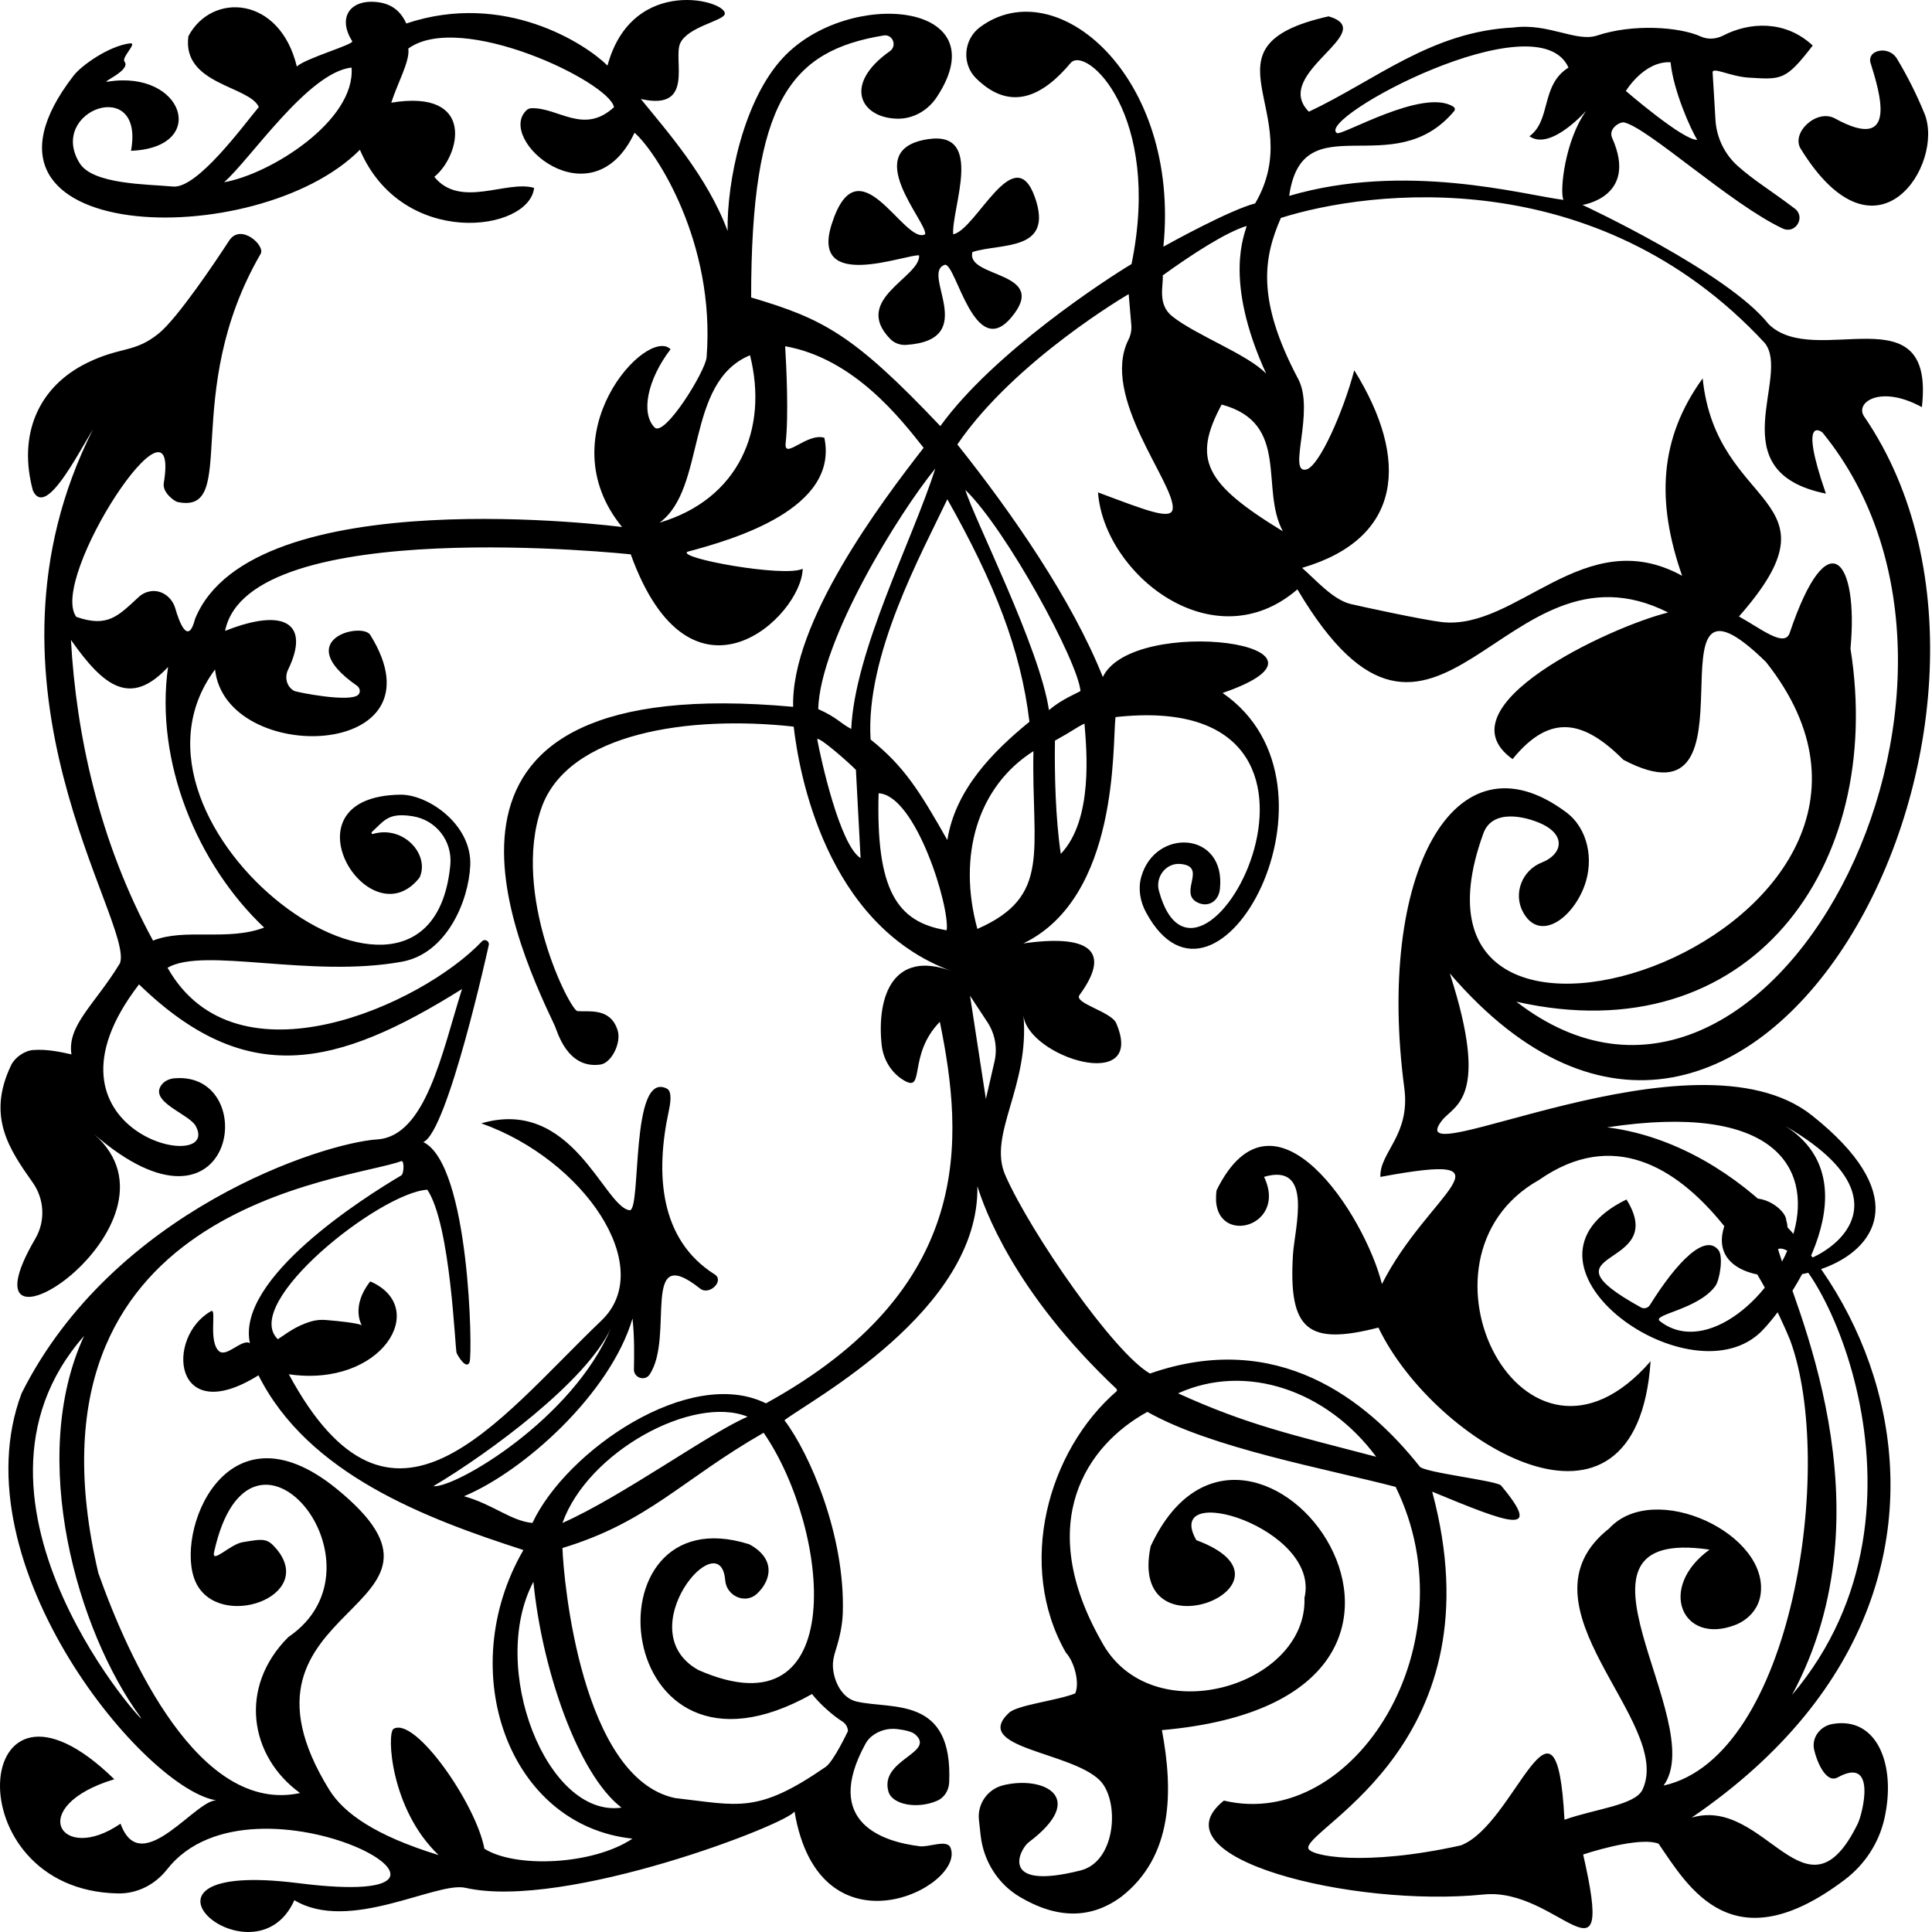 <?xml version="1.0" encoding="utf-8"?>
<!-- Generator: Adobe Illustrator 24.1.2, SVG Export Plug-In . SVG Version: 6.00 Build 0)  -->
<svg version="1.0" id="Layer_1" xmlns="http://www.w3.org/2000/svg" xmlns:xlink="http://www.w3.org/1999/xlink" x="0px" y="0px"
	 viewBox="0 0 1000 1000" enable-background="new 0 0 1000 1000" xml:space="preserve">
<path d="M475.738,132.176c0.727,11.382-34.905,22.716-14.984,43.24c2.137,2.202,5.214,3.305,8.273,3.102
	c38.774-2.568,6.901-37.688,20.192-41.499c5.844,0.143,15.259,49.82,34.196,27.323c20.38-24.211-23.773-20.233-20.078-33.895
	c14.578-4.753,42.185,0,32.398-28.133c-10.673-30.677-30.378,16.643-42.37,18.96c-0.901-13.565,16.235-53.494-12.78-49.278
	c-36.314,5.276-0.374,43.165-1.727,49.278c-10.947,5.77-34.539-49.351-48.467-4.959C419.445,151.199,468.82,131.515,475.738,132.176
	z"/>
<path d="M996.135,58.878c-3.894-9.593-8.716-19.239-14.31-28.552c-2.337-3.89-7.508-5.318-11.5-3.166v0
	c-1.893,1.02-2.804,3.227-2.165,5.282c4.688,15.094,14.854,47.118-18.369,28.873c-9.428-5.177-22.893,7.355-17.747,15.695
	C971.421,140.823,1006.653,84.793,996.135,58.878z"/>
<path d="M927.553,877.309c52.158-96.982,0.385-203.904-7.26-230.82C937.827,639.906,1010.798,778.943,927.553,877.309z
	 M937.827,577.304c-60.906-48.347-215.922,33.274-191.272,2.421c6.217-7.782,24.87-10.895,3.854-75.897
	c156.639,182.454,321.528-131.967,214.449-288.298c-4.886-7.134,8.29-16.602,29.9-4.793c7.008-60.784-55.062-19.232-79.295-42.936
	c-21.124-26.817-96.371-61.737-96.371-61.737s29.015-4.15,15.364-34.623c-2.207-4.926,4.122-8.478,6.052-8.091
	c12.082,2.42,55.405,42.377,82.204,54.925c6.629,3.104,12.073-5.921,6.229-10.332c-13.141-9.92-21.054-14.504-29.479-22.021
	c-6.844-6.107-10.982-14.692-11.544-23.854c-0.576-9.383-1.173-20.569-1.47-24.484c-0.245-3.23,9.108,2.015,18.652,2.594
	c17.098,1.038,19.171,1.556,33.16-16.601c-14.095-13.232-32.684-12.215-46.213-5.237c-3.678,1.897-7.973,2.265-11.741,0.553
	c-10.971-4.985-34.991-6.696-53.616-0.504c-10.816,3.596-25.215-6.571-43.35-4.15c-42.606,2.077-71.17,27.237-105.87,43.579
	c-19.834-19.83,37.303-41.36,10.219-49.357c-69.631,15.584-10.219,49.357-38.025,96.827c-13.118,3.397-43.736,20.3-47.625,22.468
	c-0.54,0.304-0.519,0.289,0,0c0.048-0.027,0.073-0.041,0.13-0.073c8.867-88.102-55.382-143.096-94.957-113.589
	c-8.501,6.338-9.533,19.023-1.976,26.464c18.428,18.145,35.251,8.333,48.884-7.914c7.944-9.467,47.445,26.557,31.556,104.031
	c-12.176,7.263-71.329,45.568-98.962,83.872c-45.077-47.556-60.621-55.511-97.926-66.579c0-101.953,20.544-127.666,68.561-135.609
	c4.725-0.782,7.144,5.386,3.23,8.148c-24.362,17.191-15.269,34.418,3.672,34.929c8.353,0.225,16.031-4.214,20.64-11.194
	c32.683-49.496-45.823-56.473-79.522-20.44c-20.524,21.945-29.194,64.118-28.756,89.752c-10.622-28.534-31.951-52.226-44.904-68.308
	c28.152,6.398,16.471-20.48,20.38-28.88c3.908-8.4,21.643-11.457,22.97-14.872c2.654-6.831-47.667-21.271-60.621,26.459
	c-11.182-11.149-53.367-38.798-104.143-21.79c-3.116-6.879-8.065-10.268-15.026-11.068c-14.07-1.615-20.725,7.955-12.953,20.233
	c1.056,1.669-24.697,8.993-28.669,13.143c-8.808-36.662-43.997-38.65-56.13-15.737c-3.428,25.096,31.586,25.662,36.442,36.662
	c-7.757,9.237-31.757,42.348-44.386,41.158c-13.107-1.235-41.463-0.974-48.358-12.105c-16.925-27.323,33.851-45.654,26.597-6.398
	c40.414-1.556,27.461-42.023-11.917-35.797c-4.674,0.739,12.175-5.762,8.549-10.376c-1.766-2.247,7.215-10.02,2.702-9.425
	C56.328,23.876,42.3,33.723,38.105,39.139c-68.047,87.85,94.969,92.004,148.184,38.391c21.934,51.331,87.736,42.541,90.154,19.714
	c-14.335-4.151-38.168,10.895-51.64-5.707c13.471-10.895,21.761-45.654-22.279-38.391c3.109-9.857,9.844-21.79,8.808-28.015
	c27.201-19.714,104.033,17.24,106.475,30.349c-15.704,14.414-28.66,0.181-42.66,0.528c-0.94,0.023-1.88,0.367-2.569,1.007
	c-16.185,15.029,33.745,58.635,55.852,11.695c10.88,9.338,41.968,56.549,37.305,116.21c-0.564,7.211-21.783,41.605-26.943,36.316
	c-7.254-7.436-3.627-24.902,8.29-40.466c-12.129-12.145-64.248,44.098-25.102,92.014c0,0-191.475-25.089-221.008,47.543
	c-3.648,14.254-8.272,1.412-10.263-5.494c-1.619-5.617-7.013-9.706-12.781-8.799c-2.194,0.345-4.317,1.312-6.094,2.939
	c-10.605,9.718-15.943,16.065-32.347,10.316c-14.672-19.814,54.407-124.752,45.281-69.186c-0.785,4.778,5.453,9.392,7.202,9.751
	c32.313,6.617,0.9-56.027,42.958-128.503c2.465-4.248-10.35-16.025-16.341-6.784c-7.256,11.191-26.674,40.038-36.269,47.902
	c-12.594,10.322-19.689,6.744-37.305,15.391c-25.326,12.431-35.788,37.245-27.979,66.06c6.447,14.115,22.425-17.526,31.087-31.647
	c-66.838,132.293,21.416,255.341,13.989,276.265c-12.963,21.398-27.461,32.073-25.128,47.211c-5.065-1.121-12.377-2.821-19.814-2.26
	c-4.443,0.335-9.493,3.841-11.419,7.863c-12.704,26.521-0.964,43.522,11.214,60.768c6.057,8.578,6.62,19.956,1.312,29.019
	c-43.791,74.772,84.174-7.493,30.339-54.151c73.43,63.642,87.247-32.777,41.658-28.862c-2.538,0.218-5.037,1.299-6.598,3.316
	c-6.847,8.845,14.231,15.085,17.642,21.396c14.033,25.963-88.397,3.4-29.361-73.323c55.612,53.955,101.898,43.233,167.182,2.421
	c-10.363,32.857-18.708,76.207-43.868,77.82c-27.867,1.786-136.492,36.575-184.071,131.368
	c-33.504,88.837,64.902,206.715,101.689,210.865c-10.184-2.838-39.786,41.677-50.493,11.947
	c-31.126,21.395-49.505-9.007-3.229-22.999c-74.397-72.736-83.964,57.653,2.022,59.1c9.921,0.167,19.168-4.624,25.285-12.446
	c44.881-57.389,189.77,22.515,67.977,7.136c-101.409-12.805-22.91,55.316-2.078,8.808c28.39,17.11,73.469-9.819,88.493-6.409
	c51.812,11.759,168.025-33.491,170.367-39.573c12.944,77.287,88.868,39.086,80.751,18.821c-1.79-4.469-11.091-0.174-15.865-0.752
	c-18.463-2.233-50.634-11.879-28.201-52.948c0.824-1.508,1.932-2.895,3.273-3.968c3.689-2.953,8.405-4.292,13.1-3.744
	c3.733,0.436,7.746,1.257,9.471,2.802c10.708,9.598-18.651,12.955-13.902,29.556c1.949,6.814,14.908,9.217,25.227,4.753
	c3.689-1.596,6.015-5.376,6.2-9.396c2.083-45.095-29.517-37.713-47.874-41.944c-7.865-1.813-11.913-10.818-12.292-18.037
	c-0.119-2.27,0.297-4.996,1.355-8.298c2.052-6.406,3.558-12.994,3.761-19.719c1.212-40.089-17.13-82.309-30.198-99.555
	c12.945-10.106,101.143-56.828,99.848-121.159c3.426,10.781,18.393,54.474,72.348,105.248c-0.125,0.105-0.259,0.197-0.383,0.303
	c0.141,0.105,0.283,0.21,0.423,0.315c-36.076,31.004-52.309,90.603-26.58,135.554c4.464,4.854,7.223,15.627,4.845,21.124
	c-9.756,3.842-29.88,5.898-34.332,10.084c-19.398,18.243,31.595,19.921,46.89,34.759c10.483,10.17,8.894,42.067-9.758,46.778
	c-43.028,10.869-31.353-11.214-26.942-14.526c31.125-23.374,7.526-34.681-13.185-29.544c-8.075,2.003-13.429,9.688-12.515,17.967
	l0.879,7.961c1.456,13.183,8.869,25.102,20.272,31.852c19.168,11.346,36.757,11.653,52.717-0.215
	c26.549-20.856,26.798-54.365,20.837-86.117c189.022-16.553,45.329-205.395-5.832-95.152c-12.396,59.231,83.832,19.134,23.638-3.178
	c-17.847-31.436,64.566-6.173,55.978,29.881c1.616,45.938-79.926,70.14-105.179,22.327c-34.8-61.368-7.633-101.333,23.875-118.603
	c33.16,18.762,92.054,29.328,128.495,38.822c39.723,80.932-21.416,178.466-88.896,162.38c-37.14,29.633,66.443,55.515,134.49,48.598
	c38.489-3.913,68.393,53.273,51.468-20.695c10.006-3.309,30.861-8.849,39.031-5.591c15.518,22.66,38.299,62.591,96.393,18.623
	c10.271-7.773,17.617-18.921,20.471-31.491c6.324-27.852-3.749-53.212-26.929-49.081c-6.324,1.127-10.813,7.04-9.416,13.317
	c1.298,5.83,6.047,17.716,12.223,14.305c20.507-11.327,12.804,18.969,10.365,23.951c-26.73,54.597-47.668-14.527-86.009-3.113
	c191.706-130.737,79.304-342.01-43.726-357.296c173.966-26.377,74.814,137.326,27.319,100.319
	c-4.486-3.495,19.52-5.843,28.637-18.096c2.412-3.242,4.199-15.345,1.76-18.566c-6.824-9.01-21.372,5.548-35.578,28.316
	c-0.977,1.566-3.009,2.127-4.624,1.235c-55.582-30.708,15.398-19.192-7.498-55.864c-66.926,32.63,30.688,103.614,68.684,69.373
	c11.3-10.183,61.916-76.609,13.558-107.391c83.402,48.248-4.373,84.19-13.299,69.519c-1.197-1.968,5.588-2.571,9.493-5.868
	c4.291-3.623,5.993-9.462,4.269-14.811l0,0c-0.118-7.335-23.607-22.899-32.083,2.984
	C875.405,686.802,1038.259,657.026,937.827,577.304z M864.687,32.221c1.382,14.526,10.548,35.13,13.816,40.12
	c-6.908,0.692-36.959-25.248-36.959-25.248S850.87,31.529,864.687,32.221z M115.996,94.321
	c13.344-11.575,43.523-56.998,65.975-59.333C184.044,62.484,140.003,90.157,115.996,94.321z M752.657,57.521
	c0.634-0.756,0.428-1.768-0.403-2.299c-15.46-9.889-57.779,15.278-60.276,13.661c-11.474-7.431,103.97-69.519,119.86-33.895
	c-14.508,9.079-8.808,27.237-20.207,35.537c11.399,8.041,30.485-14.644,29.274-12.97c-10.881,15.045-13.73,41.59-11.658,45.913
	c-21.416-2.767-81.864-19.714-141.966-2.075C674.105,52.944,721.037,95.226,752.657,57.521z M662.964,112.808
	c45.768-14.526,163.382-29.226,250.427,64.677c13.989,17.12-24.219,66.72,31.686,78.008c-14.588-42.038-1.798-31.662-1.798-31.662
	c107.933,132.12-28.253,395.297-158.395,294.654c120.451,27.126,190.96-69.591,172.92-182.788c4.29-45.46-11.513-67.249-31.46-8.106
	c-2.649,7.853-15.071-2.365-26.267-8.5c55.508-63.021-11.713-54.145-18.781-123.241c-22.469,31.084-24.114,63.566-10.639,102.174
	c-50.628-27.828-85.454,28.604-124.569,23.942c-9.808-1.169-41.415-7.996-46.997-9.339c-9.302-2.237-18.43-12.923-25.138-18.69
	c51.838-15.172,55.905-55.801,27.006-102.27c-5.642,21.347-18.134,49.804-24.87,51.361c-9.897,2.287,4.663-30.263-4.145-46.865
	C649.831,154.481,654.328,132.781,662.964,112.808z M664.006,274.992c-40.736-24.82-46.847-37.345-31.682-65.594
	C668.115,219.02,652.011,252.849,664.006,274.992z M601.825,142.552c14.939-10.808,32.642-22.308,43.436-25.594
	c-0.691,3.805-12.348,27.323,10.103,76.436c-9.594-10.014-36.464-19.919-48.704-29.744
	C598.803,157.342,602.35,147.3,601.825,142.552z M490.342,258.417c24.179,42.887,37.996,77.474,42.486,115.173
	c-18.652,15.218-38.341,34.932-42.486,61.218c-14.508-25.594-22.452-38.218-39.723-52.053
	C447.856,339.176,477.216,286.086,490.342,258.417z M542.931,367.537c-4.836-32.511-39-99.457-43.263-113.962
	c21.362,20.728,58.289,88.801,59.584,104.105C557.266,358.891,549.581,361.917,542.931,367.537z M561.325,374.541
	c1.036,12.97,4.749,49.613-12.266,67.432c-2.782-18.823-3.276-41.628-3.019-58.612C555.884,377.913,556.921,376.616,561.325,374.541
	z M489.996,481.5c-25.906-4.15-36.607-21.049-35.232-70.902C473.992,411.534,491.723,469.394,489.996,481.5z M440.602,377.308
	c-6.045-3.199-7.081-5.793-17.098-10.289c1.036-35.797,41.974-101.758,60.621-124.511
	C472.11,280.137,442.424,336.782,440.602,377.308z M445.438,444.146c-10.708-6.572-20.617-51.399-22.452-61.564
	c1.04-1.431,16.924,12.643,20.034,15.91L445.438,444.146z M388.208,183.883c9.648,38.391-5.895,74.534-46.827,86.639
	C365.732,252.849,354.334,197.891,388.208,183.883z M36.723,331.221c17.098,24.383,30.915,34.759,50.258,14.008
	c-6.908,49.113,15.145,102.149,49.74,134.887c-18.941,7.189-41.044,0.125-57.512,6.744C51.231,435.5,39.424,379.933,36.723,331.221z
	 M43.547,691.44c-29.336,63.271-3.359,153.067,29.147,197.325C80.7,899.665-32.705,777.906,43.547,691.44z M250.709,956.891
	c-4.208-22.94-35.703-68.461-46.988-62.055c-3.6,2.044-1.741,41.565,23.322,65.353c-32.676-10.008-49.129-21.64-56.677-33.886
	c-60.524-98.192,82.934-91.427,3.751-155.79c-57.712-46.91-84.239,23.76-72.815,48.418c11.759,25.381,62.853,7.665,41.701-17.306
	c-4.722-5.575-6.745-5.181-17.441-3.38c-6.542,1.102-16.177,11.568-14.747,5.082c18.652-84.564,93.263,6.744,38.427,44.02
	c-26.011,25.969-20.08,61.795,6.063,80.724C103.083,939.382,66.579,858.468,50.9,814.222
	C6.029,623.52,180.062,611.296,207.705,600.996c1.622-0.604,1.468,6.525-0.023,7.405c-19.332,11.42-85.542,53.273-78.334,86.839
	c-3.964-2.534-12.038,7.49-15.941,4.154c-5.782-4.942-1.063-22.496-4.145-20.752c-23.834,13.489-19.689,60.872,24.525,33.203
	c25.696,51.237,86.564,74.102,137.13,90.444c-36.149,62.385-7.908,142.581,56.454,149.386
	C306.866,965.392,266.698,967.045,250.709,956.891z M276.097,818.718c4.363,45.091,22.992,99.609,45.595,116.902
	C283.005,941.154,252.609,863.075,276.097,818.718z M361.415,864.372c-36.179-20.303,11.471-76.682,13.938-46.469
	c0.678,8.309,10.534,12.667,16.568,6.924c7.618-7.251,9.381-18.252-4.111-25.512c-85.846-27.194-72.336,136.585,32.498,77.509
	c3.651,4.812,10.864,11.235,15.656,14.192c1.75,1.08,2.845,2.933,2.935,4.99c0,0-7.409,15.686-11.51,18.517
	c-35.578,24.556-45.081,19.879-78.068,16.133c-48.377-10.347-57.681-112.802-58.199-129.404
	c44.559-13.489,61.817-35.451,104.143-59.662C429.807,791.889,440.22,899.113,361.415,864.372z M291.123,788.282
	c13.171-36.968,67.618-66.453,95.853-54.992C367.978,741.244,321.692,774.793,291.123,788.282z M396.454,726.372
	c-39.53-19.542-103.373,24.556-120.875,61.909c-11.111-1.032-20.35-9.617-35.405-13.835c30.742-12.797,75.646-52.917,87.218-92
	c1.071,10.19,0.846,19.668,0.722,26.324c-0.082,4.406,5.689,6.334,8.132,2.669c13.065-19.609-5.086-69.277,26.118-44.48
	c4.796,3.811,12.73-4.066,7.549-7.333c-28.532-17.992-30.789-52.075-23.75-84.585c0.701-3.235,1.97-10.084-0.983-11.573
	c-19.246-9.703-13.001,63.853-19.343,62.947c-13.347-1.906-29.501-58.773-76.722-44.974c53.116,18.795,91.055,74.442,62.214,102.042
	c-54.576,52.226-108.288,127.105-161.828,27.842c48.186,7.004,73.228-34.586,42.141-48.075c-10.194,12.929-4.542,22.49-4.355,22.798
	c0.012,0.017,0.017,0.029,0.017,0.029s-0.005-0.012-0.017-0.029c-0.13-0.19-1.616-1.399-18.64-2.821
	c-2.501-0.209-5.073,0.006-7.484,0.706c-8.404,2.441-13.275,6.693-17.362,9.234c-19.343-18.677,52.762-75.831,77.373-77.387
	c12.176,18.158,14.328,82.723,15.18,84.571c0.851,1.848,5.096,8.785,6.702,4.648c1.607-4.136,0.138-102.189-23.954-113.862
	c12.694-5.188,33.907-102.064,33.907-102.064c0.357-2.042-2.131-3.333-3.555-1.829c-30.797,32.541-127.164,76.715-162.733,13.646
	c18.922-10.928,73.935,5.547,121.377-3.123c23.166-4.234,34.513-31.502,35.307-49.847c0.912-21.068-21.781-36.828-36.279-36.599
	c-62.469,0.987-16.046,76.123,10.06,42.89c5.383-11.764-8.188-27.212-24.136-22.568c-0.61,0.178-1.022-0.577-0.553-1.007
	c6.521-5.983,8.433-10.123,20.986-8.175c12.248,1.901,20.775,12.86,19.603,25.215c-10.212,107.682-182.26-19.914-121.777-101.16
	c5.549,50.245,120.572,46.786,80.331-17.89c-4.25-6.83-41.436,2.287-6.883,26.293c1.501,1.043,2.024,3.246,0.783,4.589
	c-4.068,4.404-32.191-1.313-33.229-1.875c-3.88-2.098-5.154-6.982-3.222-10.951c11.403-23.414-0.981-32.694-32.578-20.132
	c12.09-60.872,209.971-39.62,209.971-39.62c31.21,86.404,88.494,32.15,88.987,7.454c-9.326,4.669-65.593-5.59-59.584-8.82
	c24.259-6.461,78.41-22.308,70.81-58.97c-8.981-2.767-21.024,11.723-20.034,2.767c1.621-14.664,0.366-39.777-0.259-50.151
	c35.978,6.358,60.275,38.218,71.674,52.572c-22.107,28.361-68.738,90.444-67.529,134.066
	C204.202,347.068,263.662,481.5,287.237,531.131c1.201,2.53,6.218,22.308,23.488,19.887c5.905-0.828,10.918-11.37,8.981-17.639
	c-3.713-12.019-14.814-9.511-20.811-10.03c-3.833-0.332-34.33-60.468-18.652-105.143c13.712-39.075,76.682-48.075,130.568-42.109
	c2.677,23.26,16.321,102.463,81.605,126.5c-29.937-11.023-38.725,12.796-36.079,38.183c0.801,7.683,5.081,14.724,11.775,18.562
	c10.842,6.217,1.607-13.267,18.346-30.46C498.891,589.755,504.59,666.883,396.454,726.372z M224.284,769.259
	c28.656-17.016,79.636-54.464,92.043-82.083c0.416-0.997,0.841-1.992,1.22-2.999c-0.378,1.007-0.804,2.002-1.22,2.999
	C296.622,734.462,235.786,770.275,224.284,769.259z M534.901,388.808c-1.036,51.534,9.672,75.053-29.015,92
	C495.523,443.022,505.886,407.225,534.901,388.808z M514.746,549.493l-4.457,19.338l-8.204-53.436l8.986,13.651
	C515.039,535.071,516.367,542.461,514.746,549.493z M609.769,721.184c35.229-15.982,77.175-1.475,102.537,32.841
	C668.957,742.654,645.693,737.565,609.769,721.184z M926.679,693.969c23.349,63.877,1.473,215.366-65.619,230.238
	c24.179-33.203-60.877-134.533,23.794-122.12c-27.2,19.693-14.181,49.513,13.231,39.017c6.64-2.542,11.87-8.14,13.081-15.154
	c5.49-31.788-54.9-60.198-78.249-34.837c-50.844,40.052,33.64,99.922,17.262,135.169c-3.78,8.134-24.605,9.965-40.413,15.621
	c-4.146-79.433-25.338,2.628-53.654,13.264c-49.602,11.067-79.109,5.607-78.987,1.205c0.311-11.25,98.871-55.149,64.174-184.281
	c39.246,16.217,58.04,23.619,35.652-3.178c-2.135-2.555-40.026-6.713-42.141-9.857c-27.633-34.89-73.772-71.075-139.58-48.114
	c-18.729-10.68-61.672-72.712-74.837-102.51c-9.379-21.227,12.694-45.827,9.326-83.008c1.968,21.725,63.888,41.053,48.013,4.151
	c-2.571-5.976-22.105-10.295-18.998-14.526c17.271-23.519,4.145-31.474-29.047-26.731c49.765-24.065,45.988-102.846,47.699-117.149
	c140.555-15.599,43.432,167.53,22.467,89.897c-1.955-7.24,3.714-14.569,11.173-13.876c14.096,1.309-0.976,14.698,8.5,19.783
	c5.639,3.026,11.178-0.353,11.884-6.72c3.332-30.031-33.564-32.032-40.723-6.315c-1.7,6.106-0.546,12.672,2.461,18.25
	c36.642,67.968,109.407-65.456,39.667-113.5c73.271-25.221-46.448-40.782-61.992-8.271c-15.889-39.775-46.545-84.305-75.301-120.361
	c29.706-43.579,88.686-77.82,88.686-77.82l1.353,15.99c0.22,2.604-0.279,5.221-1.452,7.556
	c-14.777,29.408,24.009,74.282,22.896,87.477c-0.524,6.215-13.138,1.174-38.685-8.395c3.191,42.51,59.85,87.588,103.213,50.196
	c72.01,121.544,106.284-31.283,191.887,11.968c-30.302,7.503-118.609,48.766-80.51,75.883c19.506-24.01,36.909-20.095,57.32,0.351
	c75.158,39.616,7.738-115.335,73.835-50.615c110.463,139.376-203.262,245.378-146.268,88.702
	c4.731-13.007,22.008-8.632,29.908-5.027c13.358,6.097,10.721,16.037,0.375,20.091c-10.247,4.015-15.011,16.056-9.742,25.728
	c8.462,15.534,25.424,3.545,31.755-13.571c4.956-13.399,1.985-29.617-9.455-38.157c-58.167-43.418-98.332,32.726-83.773,142.711
	c3.253,24.576-12.855,33.225-12.378,46.051c73.222-13.623,24.612,8.219,0.799,55.451c-8.729-35.251-55.773-108.888-85.571-48.568
	c-4.318,29.981,37.58,20.273,24.558-6.924c25.675-7.517,15.911,25.992,14.969,40.188c-2.393,39.148,7.634,47.229,44.218,37.837
	c28.824,60.048,133.735,123.161,140.886,17.42c-65.354,75.201-130.108-53.149-57.802-93.803
	C873.495,556.956,926.679,693.969,926.679,693.969z"/>
</svg>
